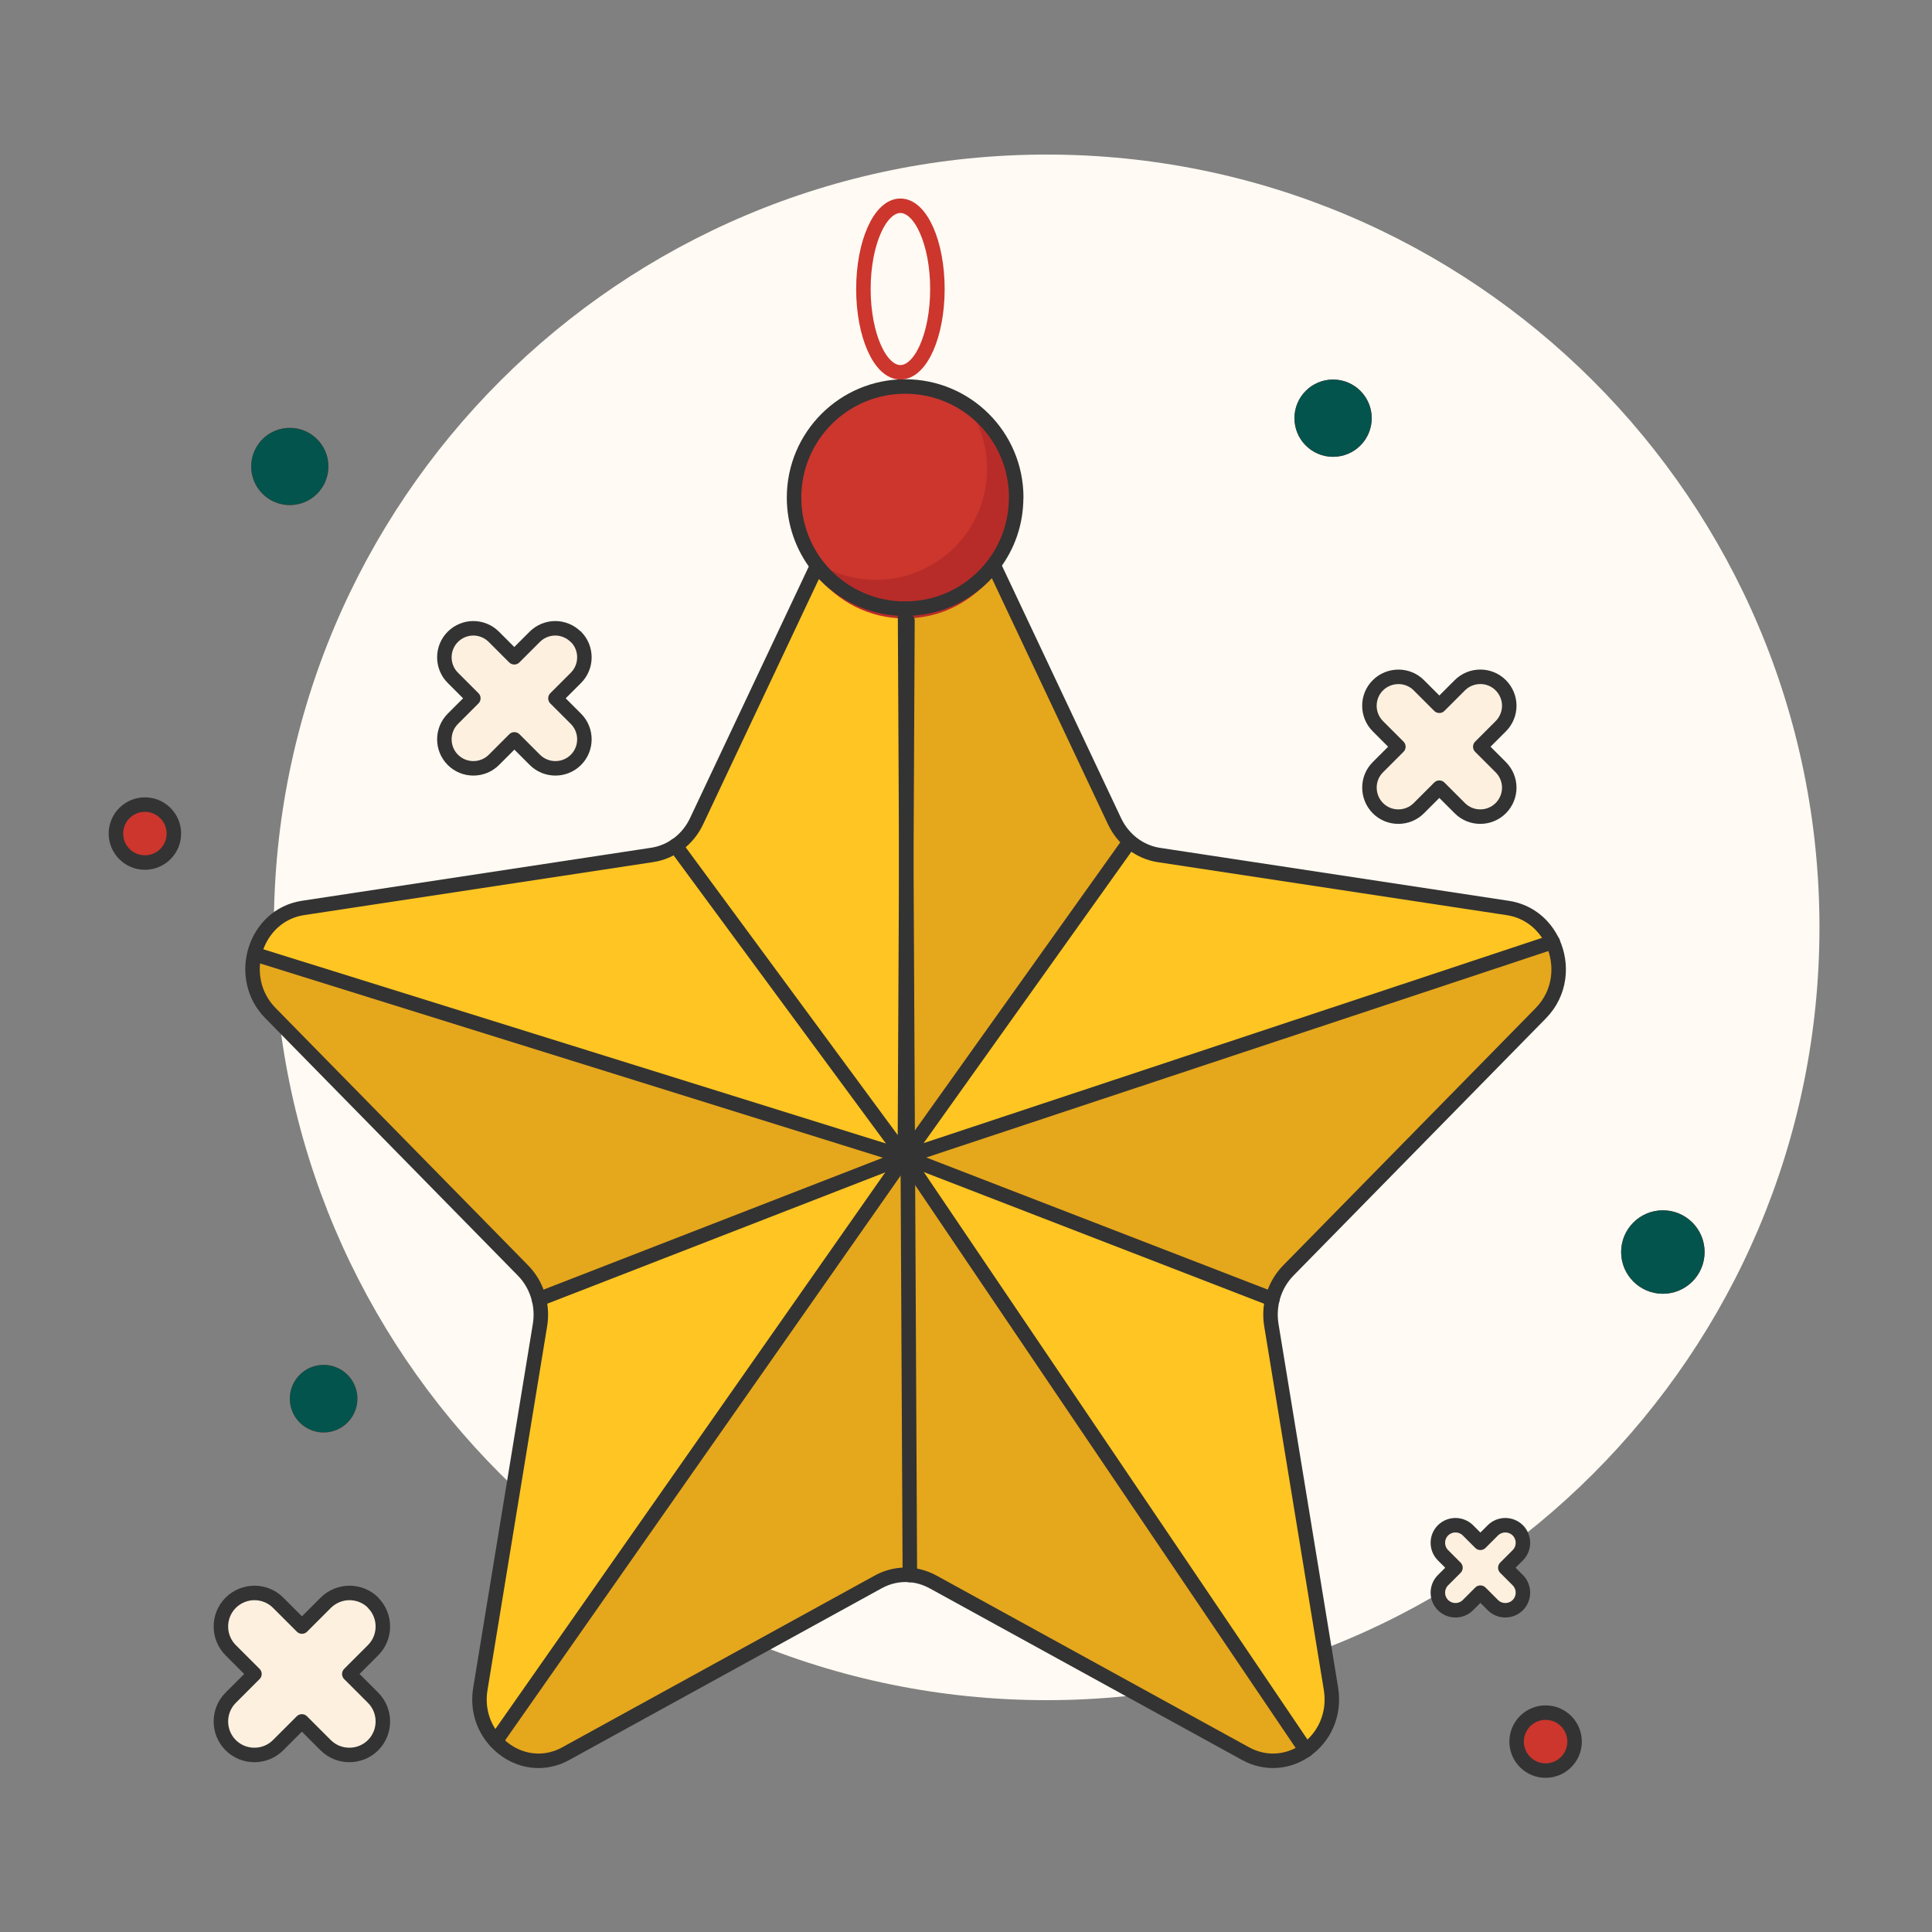 <?xml version="1.0" ?><svg xmlns="http://www.w3.org/2000/svg" width="200" height="200" viewBox="0 0 200 200" fill="none"><rect x="0" y="0" width="200" height="200" fill="#808080" stroke="none"/><path d="M108.35 176C152.532 176 188.35 140.183 188.35 96C188.35 51.817 152.532 16 108.35 16C64.167 16 28.35 51.817 28.35 96C28.35 140.183 64.167 176 108.35 176Z" fill="#FFFAF3"/><path d="M133.36 131.53C131.92 133 131.27 135.1 131.61 137.17L137.78 174.81C138.22 177.5 137.05 179.86 135.19 181.17C133.45 182.41 131.1 182.72 128.93 181.53L96.59 163.76C95.83 163.35 95.02 163.1 94.19 163.04C93.08 162.95 91.94 163.19 90.91 163.76L58.58 181.53C55.95 182.99 53.04 182.19 51.3 180.24C50.05 178.88 49.37 176.94 49.73 174.81L55.9 137.17C56.24 135.1 55.58 132.99 54.15 131.53L27.99 104.87C24.37 101.18 26.37 94.75 31.37 93.99L67.52 88.5C69.5 88.2 71.23 86.89 72.11 85.01L84.59 58.57C86.7 61.27 89.98 63.02 93.68 63.02C94.48 63.02 95.27 62.93 96.03 62.78C98.8 62.21 101.2 60.63 102.85 58.47L115.38 85.02C116.27 86.9 117.99 88.21 119.97 88.51L156.12 94C158.29 94.34 159.9 95.74 160.73 97.53C161.8 99.85 161.55 102.8 159.5 104.89L133.34 131.55L133.36 131.53Z" fill="#FFC522"/><path d="M93.69 63.01L94.19 119.03L116.64 87.08L103.16 59.1C103.16 59.1 101.59 60.46 98.97 61.73C96.35 63 93.69 63.01 93.69 63.01Z" fill="#E5A71C"/><path d="M94.269 119.57L160.74 97.51C160.74 97.51 163.13 100.25 160.74 103.12C158.35 105.99 132.75 132.27 132.75 132.27L131.73 134.49L94.279 119.57H94.269Z" fill="#E5A71C"/><path d="M93.98 121.5L94.27 162.29L58.59 181.54C58.59 181.54 55.16 182.43 53.26 181.71C51.36 180.99 50.92 179.77 50.92 179.77L94.2 119.03L93.99 121.5H93.98Z" fill="#E5A71C"/><path d="M93.25 119.64L26.35 98.77C26.35 98.77 25.35 102.1 26.35 103.05C27.35 104 53.26 130.62 53.26 130.62C53.26 130.62 55.29 132.41 55.33 133.21C55.37 134.01 55.8 134.5 55.8 134.5L93.26 119.65L93.25 119.64Z" fill="#E5A71C"/><path d="M94.19 120.55L94.27 162.29L130.6 182.29C130.6 182.29 130.42 183.58 132.39 182.29C134.36 181 135.19 181.18 135.19 181.18L94.19 120.55Z" fill="#E5A71C"/><path d="M133.36 131.53C131.92 133 131.27 135.1 131.61 137.17L137.78 174.81C138.22 177.5 137.05 179.86 135.19 181.17C133.45 182.41 131.1 182.72 128.93 181.53L96.59 163.76C95.83 163.35 95.02 163.1 94.19 163.04C93.08 162.95 91.94 163.19 90.91 163.76L58.58 181.53C55.95 182.99 53.04 182.19 51.3 180.24C50.05 178.88 49.37 176.94 49.73 174.81L55.9 137.17C56.24 135.1 55.58 132.99 54.15 131.53L27.99 104.87C24.37 101.18 26.37 94.75 31.37 93.99L67.52 88.5C69.5 88.2 71.23 86.89 72.11 85.01L84.59 58.57C86.7 61.27 89.98 63.02 93.68 63.02C94.48 63.02 95.27 62.93 96.03 62.78C98.8 62.21 101.2 60.63 102.85 58.47L115.38 85.02C116.27 86.9 117.99 88.21 119.97 88.51L156.12 94C158.29 94.34 159.9 95.74 160.73 97.53C161.8 99.85 161.55 102.8 159.5 104.89L133.34 131.55L133.36 131.53Z" stroke="#333333" stroke-width="1.5" stroke-linecap="round" stroke-linejoin="round"/><path d="M105.19 51.51C105.19 54.13 104.33 56.52 102.86 58.46C101.21 60.63 98.81 62.2 96.04 62.77C95.28 62.92 94.5 63.01 93.69 63.01C89.99 63.01 86.71 61.27 84.6 58.56C83.1 56.62 82.2 54.17 82.2 51.51C82.2 45.16 87.34 40.01 93.7 40.01C100.06 40.01 105.2 45.15 105.2 51.51H105.19Z" fill="#CC362D"/><path d="M101.16 43.79C101.81 45.23 102.18 46.83 102.18 48.52C102.18 51.14 101.32 53.53 99.85 55.47C98.2 57.64 95.8 59.21 93.03 59.78C92.27 59.93 91.49 60.02 90.68 60.02C87.81 60.02 85.2 58.96 83.19 57.23C83.57 58.07 84.04 58.85 84.59 59.57C86.7 62.27 89.98 64.02 93.68 64.02C94.48 64.02 95.27 63.93 96.03 63.78C98.8 63.21 101.2 61.63 102.85 59.47C104.32 57.53 105.18 55.14 105.18 52.52C105.18 49.02 103.62 45.9 101.16 43.79Z" fill="#B72C29"/><path d="M105.19 51.51C105.19 54.13 104.33 56.52 102.86 58.46C101.21 60.63 98.81 62.2 96.04 62.77C95.28 62.92 94.5 63.01 93.69 63.01C89.99 63.01 86.71 61.27 84.6 58.56C83.1 56.62 82.2 54.17 82.2 51.51C82.2 45.16 87.34 40.01 93.7 40.01C100.06 40.01 105.2 45.15 105.2 51.51H105.19Z" stroke="#333333" stroke-width="1.5" stroke-linecap="round" stroke-linejoin="round"/><path d="M93.21 38.54C95.325 38.54 97.04 34.681 97.04 29.92C97.04 25.159 95.325 21.3 93.21 21.3C91.095 21.3 89.38 25.159 89.38 29.92C89.38 34.681 91.095 38.54 93.21 38.54Z" stroke="#CC362D" stroke-width="1.5" stroke-linecap="round" stroke-linejoin="round"/><path d="M155.359 83.66C154.189 84.83 152.279 84.83 151.119 83.66L148.999 81.54L146.879 83.66C145.709 84.83 143.799 84.83 142.639 83.66C141.479 82.49 141.469 80.58 142.639 79.42L144.759 77.3L142.639 75.18C141.469 74.01 141.469 72.1 142.639 70.94C143.809 69.78 145.719 69.77 146.879 70.94L148.999 73.06L151.119 70.94C152.289 69.77 154.199 69.77 155.359 70.94C155.939 71.52 156.239 72.3 156.239 73.06C156.239 73.82 155.939 74.6 155.359 75.18L153.239 77.3L155.359 79.42C155.939 80 156.239 80.78 156.239 81.54C156.239 82.3 155.939 83.08 155.359 83.66Z" fill="#FDF0DF"/><path d="M59.619 65.92C60.789 67.09 60.789 69 59.619 70.17L57.499 72.29L59.619 74.41C60.789 75.58 60.789 77.49 59.619 78.66C58.449 79.83 56.539 79.83 55.369 78.66L53.249 76.54L51.13 78.66C49.959 79.83 48.05 79.83 46.88 78.66C45.709 77.49 45.709 75.58 46.88 74.41L48.999 72.29L46.88 70.17C45.709 69 45.709 67.09 46.88 65.92C47.459 65.34 48.239 65.04 48.999 65.04C49.759 65.04 50.539 65.34 51.119 65.92L53.239 68.04L55.359 65.92C55.939 65.34 56.719 65.04 57.479 65.04C58.239 65.04 59.019 65.34 59.599 65.92H59.619Z" fill="#FDF0DF"/><path d="M157.12 158.42C157.83 159.13 157.83 160.29 157.12 161L155.83 162.29L157.12 163.58C157.83 164.29 157.83 165.45 157.12 166.16C156.41 166.87 155.25 166.87 154.54 166.16L153.25 164.87L151.96 166.16C151.25 166.87 150.09 166.87 149.38 166.16C148.67 165.45 148.67 164.29 149.38 163.58L150.67 162.29L149.38 161C148.67 160.29 148.67 159.13 149.38 158.42C149.73 158.07 150.21 157.89 150.67 157.89C151.13 157.89 151.61 158.07 151.96 158.42L153.25 159.71L154.54 158.42C154.89 158.07 155.37 157.89 155.83 157.89C156.29 157.89 156.77 158.07 157.12 158.42Z" fill="#FDF0DF"/><path d="M38.62 165.92C39.97 167.27 39.97 169.48 38.62 170.83L36.16 173.29L38.62 175.75C39.97 177.1 39.97 179.31 38.62 180.66C37.27 182.01 35.06 182.01 33.71 180.66L31.25 178.2L28.79 180.66C27.44 182.01 25.23 182.01 23.88 180.66C22.53 179.31 22.53 177.1 23.88 175.75L26.34 173.29L23.88 170.83C22.53 169.48 22.53 167.27 23.88 165.92C24.55 165.25 25.45 164.9 26.34 164.9C27.22 164.9 28.13 165.24 28.8 165.92L31.26 168.38L33.72 165.92C34.39 165.25 35.29 164.9 36.18 164.9C37.06 164.9 37.97 165.24 38.64 165.92H38.62Z" fill="#FDF0DF"/><path d="M155.359 83.66C154.189 84.83 152.279 84.83 151.119 83.66L148.999 81.54L146.879 83.66C145.709 84.83 143.799 84.83 142.639 83.66C141.479 82.49 141.469 80.58 142.639 79.42L144.759 77.3L142.639 75.18C141.469 74.01 141.469 72.1 142.639 70.94C143.809 69.78 145.719 69.77 146.879 70.94L148.999 73.06L151.119 70.94C152.289 69.77 154.199 69.77 155.359 70.94C155.939 71.52 156.239 72.3 156.239 73.06C156.239 73.82 155.939 74.6 155.359 75.18L153.239 77.3L155.359 79.42C155.939 80 156.239 80.78 156.239 81.54C156.239 82.3 155.939 83.08 155.359 83.66Z" stroke="#333333" stroke-width="1.5" stroke-linecap="round" stroke-linejoin="round"/><path d="M59.619 65.92C60.789 67.09 60.789 69 59.619 70.17L57.499 72.29L59.619 74.41C60.789 75.58 60.789 77.49 59.619 78.66C58.449 79.83 56.539 79.83 55.369 78.66L53.249 76.54L51.13 78.66C49.959 79.83 48.05 79.83 46.88 78.66C45.709 77.49 45.709 75.58 46.88 74.41L48.999 72.29L46.88 70.17C45.709 69 45.709 67.09 46.88 65.92C47.459 65.34 48.239 65.04 48.999 65.04C49.759 65.04 50.539 65.34 51.119 65.92L53.239 68.04L55.359 65.92C55.939 65.34 56.719 65.04 57.479 65.04C58.239 65.04 59.019 65.34 59.599 65.92H59.619Z" stroke="#333333" stroke-width="1.5" stroke-linecap="round" stroke-linejoin="round"/><path d="M157.12 158.42C157.83 159.13 157.83 160.29 157.12 161L155.83 162.29L157.12 163.58C157.83 164.29 157.83 165.45 157.12 166.16C156.41 166.87 155.25 166.87 154.54 166.16L153.25 164.87L151.96 166.16C151.25 166.87 150.09 166.87 149.38 166.16C148.67 165.45 148.67 164.29 149.38 163.58L150.67 162.29L149.38 161C148.67 160.29 148.67 159.13 149.38 158.42C149.73 158.07 150.21 157.89 150.67 157.89C151.13 157.89 151.61 158.07 151.96 158.42L153.25 159.71L154.54 158.42C154.89 158.07 155.37 157.89 155.83 157.89C156.29 157.89 156.77 158.07 157.12 158.42Z" stroke="#333333" stroke-width="1.5" stroke-linecap="round" stroke-linejoin="round"/><path d="M38.62 165.92C39.97 167.27 39.97 169.48 38.62 170.83L36.16 173.29L38.62 175.75C39.97 177.1 39.97 179.31 38.62 180.66C37.27 182.01 35.06 182.01 33.71 180.66L31.25 178.2L28.79 180.66C27.44 182.01 25.23 182.01 23.88 180.66C22.53 179.31 22.53 177.1 23.88 175.75L26.34 173.29L23.88 170.83C22.53 169.48 22.53 167.27 23.88 165.92C24.55 165.25 25.45 164.9 26.34 164.9C27.22 164.9 28.13 165.24 28.8 165.92L31.26 168.38L33.72 165.92C34.39 165.25 35.29 164.9 36.18 164.9C37.06 164.9 37.97 165.24 38.64 165.92H38.62Z" stroke="#333333" stroke-width="1.5" stroke-linecap="round" stroke-linejoin="round"/><path d="M160 183.29C161.657 183.29 163 181.947 163 180.29C163 178.633 161.657 177.29 160 177.29C158.343 177.29 157 178.633 157 180.29C157 181.947 158.343 183.29 160 183.29Z" fill="#CC362D"/><path d="M15 89.29C16.657 89.29 18 87.947 18 86.29C18 84.633 16.657 83.29 15 83.29C13.343 83.29 12 84.633 12 86.29C12 87.947 13.343 89.29 15 89.29Z" fill="#CC362D"/><path d="M160 183.29C161.657 183.29 163 181.947 163 180.29C163 178.633 161.657 177.29 160 177.29C158.343 177.29 157 178.633 157 180.29C157 181.947 158.343 183.29 160 183.29Z" stroke="#333333" stroke-width="1.5" stroke-linecap="round" stroke-linejoin="round"/><path d="M15 89.29C16.657 89.29 18 87.947 18 86.29C18 84.633 16.657 83.29 15 83.29C13.343 83.29 12 84.633 12 86.29C12 87.947 13.343 89.29 15 89.29Z" stroke="#333333" stroke-width="1.5" stroke-linecap="round" stroke-linejoin="round"/><path d="M30 52.29C32.209 52.29 34 50.499 34 48.29C34 46.081 32.209 44.29 30 44.29C27.791 44.29 26 46.081 26 48.29C26 50.499 27.791 52.29 30 52.29Z" fill="#CC362D"/><path d="M138 47.29C140.209 47.29 142 45.499 142 43.29C142 41.081 140.209 39.29 138 39.29C135.791 39.29 134 41.081 134 43.29C134 45.499 135.791 47.29 138 47.29Z" fill="#CC362D"/><path d="M33.5 148.29C35.433 148.29 37 146.723 37 144.79C37 142.857 35.433 141.29 33.5 141.29C31.567 141.29 30 142.857 30 144.79C30 146.723 31.567 148.29 33.5 148.29Z" fill="#CC362D"/><path d="M172.14 133.93C174.526 133.93 176.46 131.996 176.46 129.61C176.46 127.224 174.526 125.29 172.14 125.29C169.754 125.29 167.82 127.224 167.82 129.61C167.82 131.996 169.754 133.93 172.14 133.93Z" fill="#CC362D"/><path d="M30 52.29C32.209 52.29 34 50.499 34 48.29C34 46.081 32.209 44.29 30 44.29C27.791 44.29 26 46.081 26 48.29C26 50.499 27.791 52.29 30 52.29Z" fill="#03544D"/><path d="M138 47.29C140.209 47.29 142 45.499 142 43.29C142 41.081 140.209 39.29 138 39.29C135.791 39.29 134 41.081 134 43.29C134 45.499 135.791 47.29 138 47.29Z" fill="#03544D"/><path d="M33.5 148.29C35.433 148.29 37 146.723 37 144.79C37 142.857 35.433 141.29 33.5 141.29C31.567 141.29 30 142.857 30 144.79C30 146.723 31.567 148.29 33.5 148.29Z" fill="#03544D"/><path d="M172.14 133.93C174.526 133.93 176.46 131.996 176.46 129.61C176.46 127.224 174.526 125.29 172.14 125.29C169.754 125.29 167.82 127.224 167.82 129.61C167.82 131.996 169.754 133.93 172.14 133.93Z" fill="#03544D"/><path d="M93.689 63.01L94.189 163.05" stroke="#333333" stroke-width="1.5" stroke-linecap="round" stroke-linejoin="round"/><path d="M26.35 98.77L93.67 119.77L160.74 97.51" stroke="#333333" stroke-width="1.5" stroke-linecap="round" stroke-linejoin="round"/><path d="M51.31 180.25L93.67 119.77L135.19 181.18" stroke="#333333" stroke-width="1.5" stroke-linecap="round" stroke-linejoin="round"/><path d="M55.79 134.49L93.67 119.77L131.72 134.49" stroke="#333333" stroke-width="1.5" stroke-linecap="round" stroke-linejoin="round"/><path d="M93.94 64.24L93.67 119.77L116.64 87.55L93.67 119.77L69.93 87.55" stroke="#333333" stroke-width="1.5" stroke-linecap="round" stroke-linejoin="round"/></svg>
